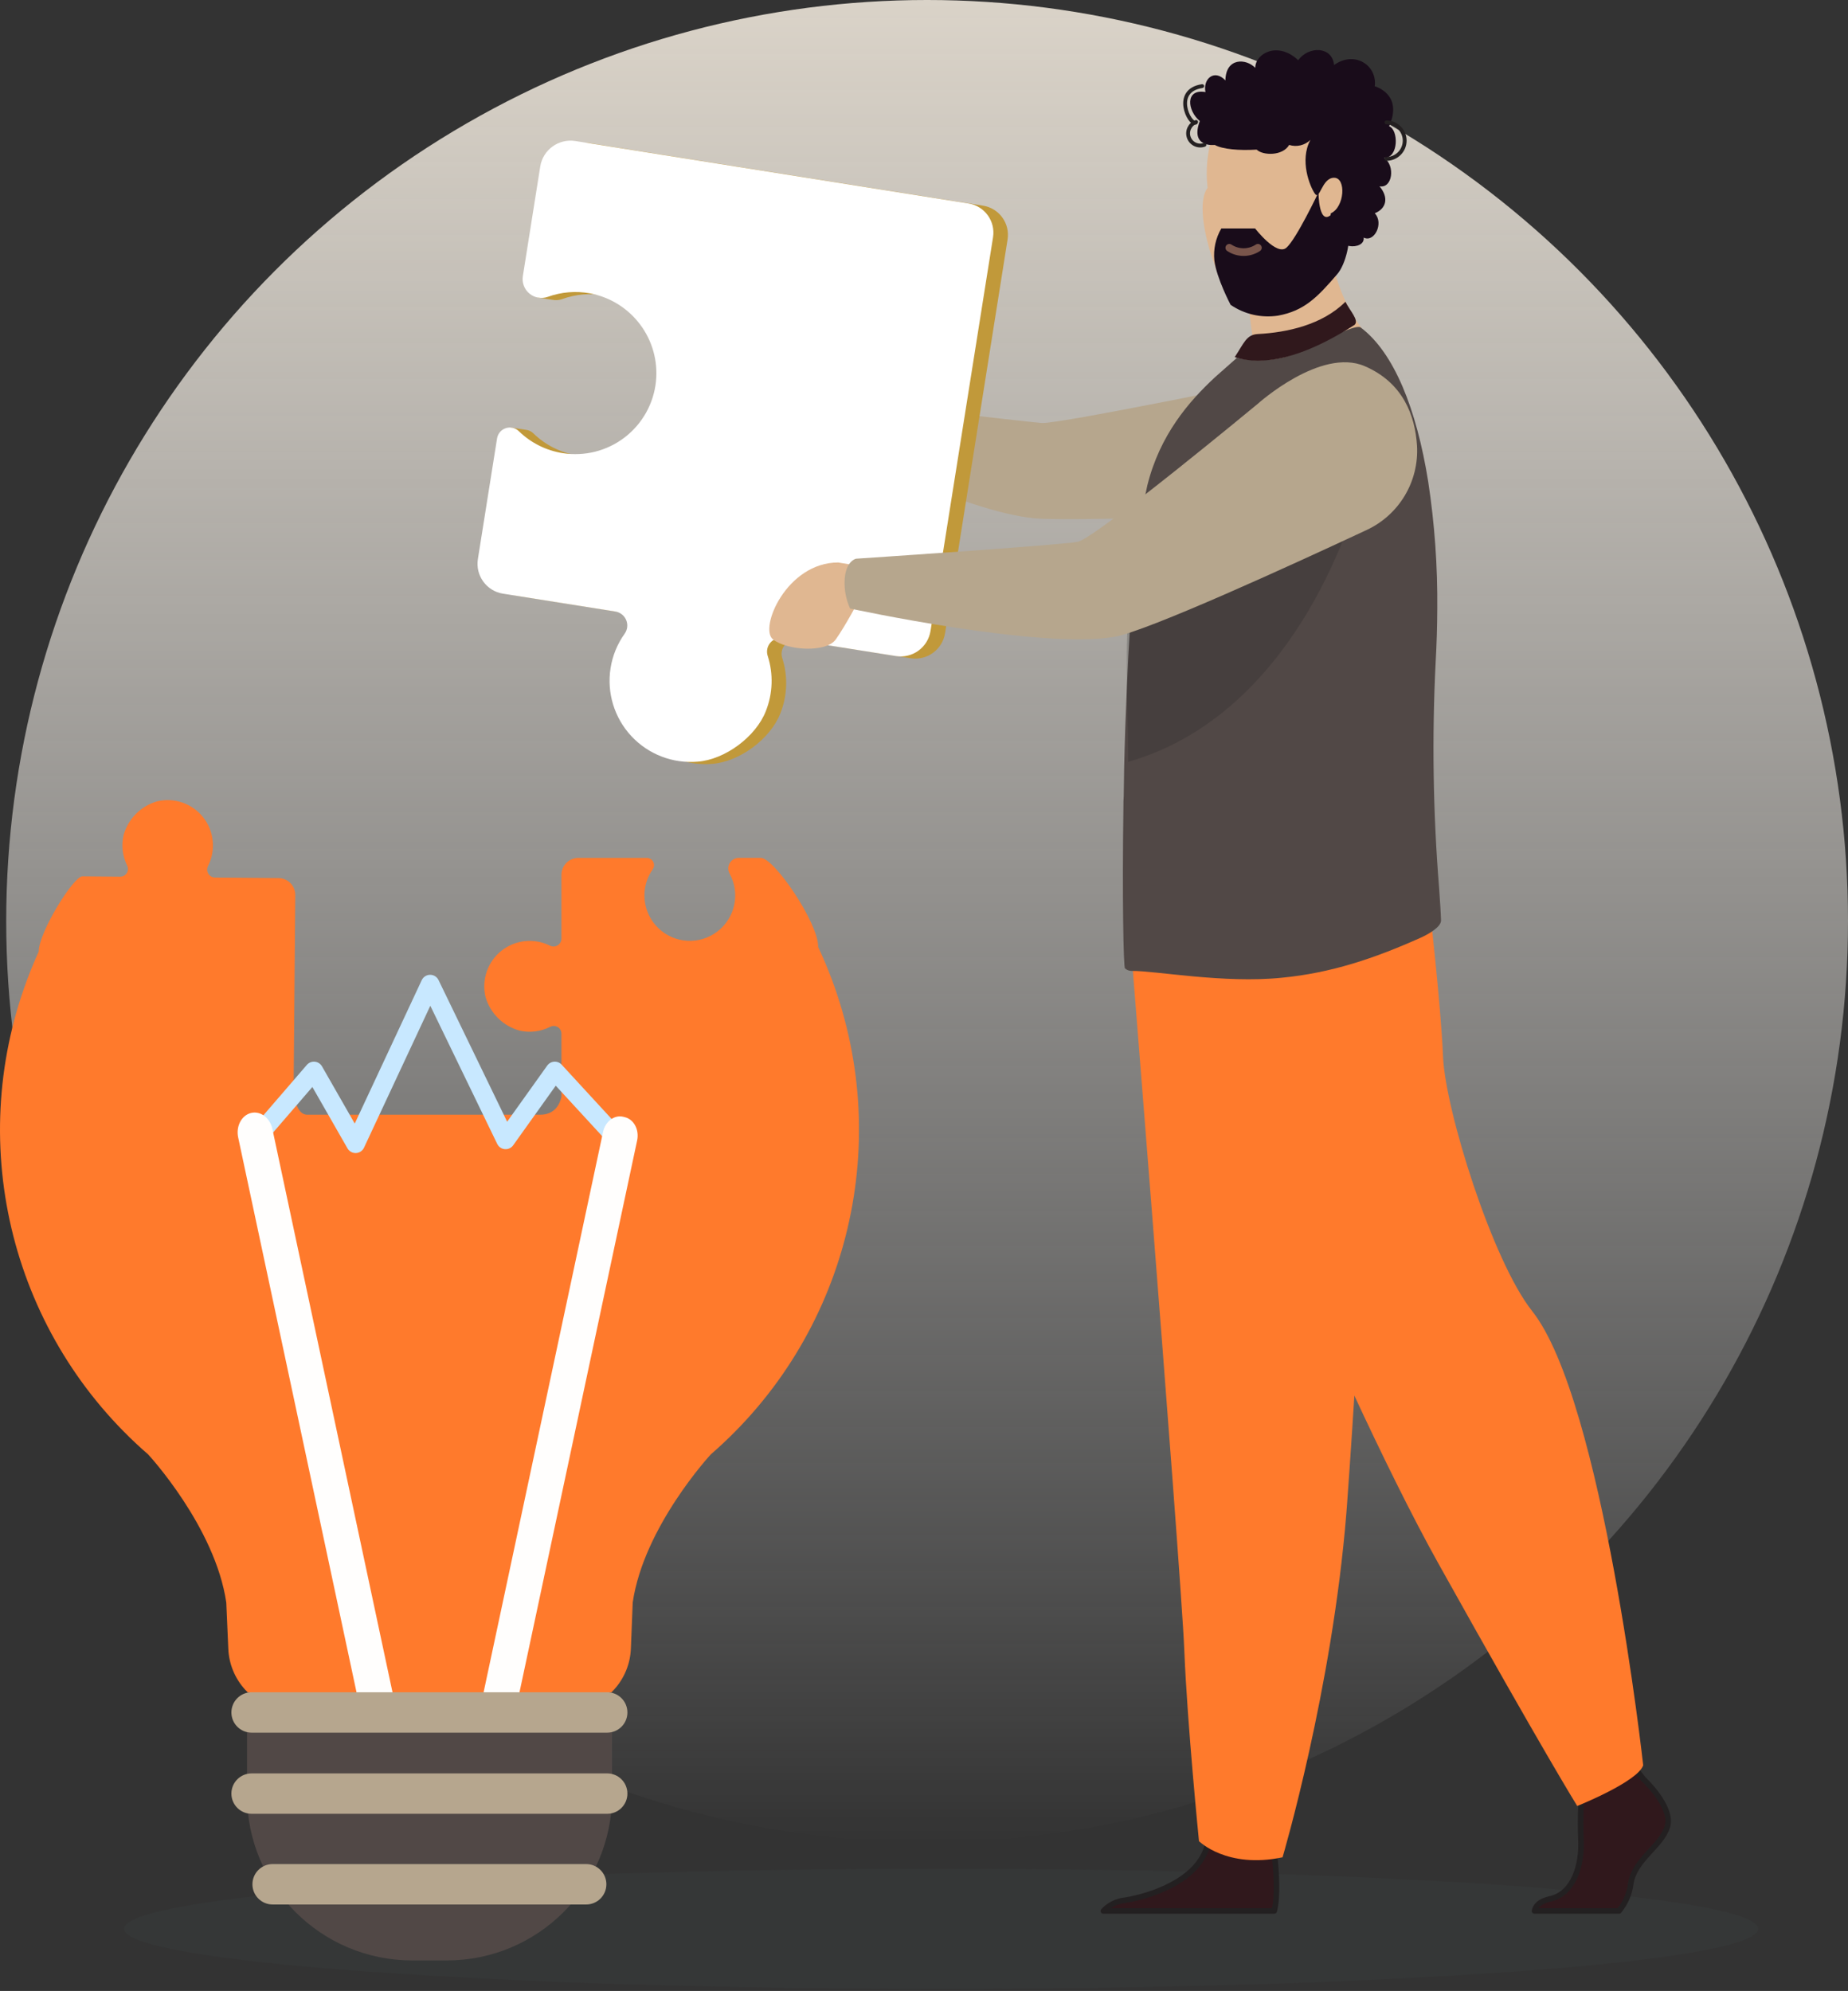 <svg width="298" height="321" viewBox="0 0 298 321" fill="none" xmlns="http://www.w3.org/2000/svg">
<rect x="0" y="0" width="298" height="321" fill="#333333" stroke="none"/>
<circle cx="149.5" cy="148.5" r="148.5" fill="url(#paint0_linear_19_1137)"/>
<path fill-rule="evenodd" clip-rule="evenodd" d="M151.76 320.666C224.527 320.666 283.519 316.327 283.519 310.978C283.519 305.628 224.53 301.29 151.76 301.29C78.989 301.29 20 305.627 20 310.978C20 316.328 78.989 320.666 151.76 320.666Z" fill="#4B5D61" fill-opacity="0.1"/>
<path d="M268.878 294.479C267.931 297.674 263.557 299.8 262.968 303.703C262.771 305.322 262.111 306.849 261.066 308.101H247.451C247.589 307.351 248.185 306.545 249.954 306.158C253.737 305.33 255.162 300.746 254.929 296.489C254.846 294.63 254.858 292.768 254.964 290.911C255.083 288.473 255.283 286.559 255.283 286.559L263.322 284.672L264.166 285.758L264.975 286.802C264.975 286.802 269.822 291.292 268.878 294.479Z" fill="#30181C" stroke="#232021" stroke-width="0.896" stroke-linecap="round" stroke-linejoin="round"/>
<path d="M205.475 308.104H177.927C178.838 307.128 180.071 306.514 181.4 306.376C185.641 305.689 192.979 303.23 194.617 297.806C194.67 297.629 194.718 297.452 194.759 297.276C196.057 291.484 205.516 299.051 205.516 299.051C205.516 299.051 205.544 299.283 205.588 299.675C205.755 301.306 206.119 305.73 205.475 308.105" fill="#30181C"/>
<path d="M205.475 308.104H177.927C178.838 307.128 180.071 306.514 181.4 306.376C185.641 305.689 192.979 303.23 194.617 297.806C194.67 297.629 194.718 297.452 194.759 297.276C196.057 291.484 205.516 299.051 205.516 299.051C205.516 299.051 205.544 299.283 205.588 299.675C205.755 301.306 206.119 305.73 205.475 308.105" stroke="#232021" stroke-width="0.896" stroke-linecap="round" stroke-linejoin="round"/>
<path d="M182.529 154.642C182.529 154.642 183.963 172.561 185.654 194.102C187.951 223.362 190.705 259.308 190.977 266.112C191.451 277.936 193.342 296.847 193.342 296.847C193.342 296.847 197.832 301.34 206.82 299.448C206.82 299.448 214.826 272.449 217.116 243.885C217.151 243.414 217.185 242.944 217.223 242.471C219.347 213.391 222.654 152.16 222.654 152.16L182.529 154.642Z" fill="url(#paint1_linear_19_1137)"/>
<path d="M189.083 156.769C189.083 156.769 214.971 221.671 231.994 252.165C249.016 282.66 254.337 291.176 254.337 291.176C254.337 291.176 264.091 287.274 264.975 284.613C264.975 284.613 258.465 225.735 247.068 211.382C240.624 203.272 233.057 178.933 232.703 170.424C232.349 161.916 230.4 145.066 230.4 145.066L189.083 156.769Z" fill="url(#paint2_linear_19_1137)"/>
<path d="M202.363 56.593C201.709 53.018 201.311 49.401 201.173 45.769L214.309 35.183C213.823 49.739 223.15 56.742 223.15 56.742C223.15 56.742 205.641 65.354 195.527 62.163C197.446 59.904 199.763 58.018 202.363 56.596" fill="url(#paint3_linear_19_1137)"/>
<path d="M216.361 37.872C217.929 27.439 221.142 20.771 210.538 18.557C199.934 16.343 196.898 18.485 195.526 21.84C194.667 24.568 194.396 27.447 194.731 30.287C192.04 33.754 196.774 47.264 199.033 47.99C201.292 48.717 214.792 48.304 216.361 37.872Z" fill="url(#paint4_linear_19_1137)"/>
<path d="M212.615 31.009C212.615 31.009 209.02 38.594 207.43 39.948C205.839 41.303 202.393 36.832 202.393 36.832H196.945C196.034 38.389 195.64 40.195 195.821 41.99C196.174 44.854 198.442 49.147 198.442 49.147C200.677 50.676 203.41 51.299 206.088 50.889C210.36 50.112 212.486 47.868 215.651 44.185C217.047 42.561 217.854 38.656 217.38 37.341C216.78 35.674 214.906 35.565 214.906 34.385C212.615 36.832 212.615 31.009 212.615 31.009Z" fill="#190C1A"/>
<path d="M202.845 39.948C201.447 40.877 199.628 40.877 198.23 39.948" stroke="#79554B" stroke-width="1.237" stroke-linecap="round"/>
<path d="M195.89 23.367C195.89 23.367 191.844 23.897 193.478 19.517C191.446 17.851 191.074 14.257 194.389 14.844C193.947 12.741 195.803 11.061 197.604 12.964C197.665 9.228 200.973 9.425 202.415 10.939C202.415 8.635 206.037 6.589 209.337 9.706C211.023 7.391 214.836 7.437 215.127 10.485C218.396 8.12 222.118 10.499 221.69 13.915C221.69 13.915 226.327 15.142 224.004 20.354C225.525 20.918 225.583 25.457 223.201 25.457C225.033 26.718 224.54 30.427 222.451 30.037C224.005 31.873 223.543 33.64 221.69 34.385C223.201 35.983 221.602 39.18 219.893 38.304C220.21 40.439 214.749 40.26 216.033 36.965C215.118 35.707 214.391 35.08 214.612 34.385C216.821 33.404 217.12 28.658 215.127 28.658C213.135 28.658 212.841 32.4 212.028 31.22C211.215 30.041 209.528 25.857 211.311 22.557C210.404 23.437 209.088 23.748 207.883 23.367C206.835 25.188 203.62 25.082 202.645 24.123C199.804 24.291 197.134 24.065 195.89 23.367Z" fill="#190C1A"/>
<path d="M223.57 25.617C225.194 25.617 226.511 24.3 226.512 22.676C226.512 21.052 225.195 19.735 223.57 19.735" stroke="#242021" stroke-width="0.618" stroke-linecap="round"/>
<path d="M192.879 19.662C191.862 20.032 191.337 21.157 191.708 22.175C192.078 23.192 193.203 23.717 194.221 23.346" stroke="#242021" stroke-width="0.618" stroke-linecap="round"/>
<path d="M193.859 13.882C189.054 14.608 191.792 20.143 192.81 19.772" stroke="#242021" stroke-width="0.618" stroke-linecap="round"/>
<path d="M139.392 67.034L135.835 64.831C133.102 60.977 127.853 59.893 123.818 62.352C123.818 62.352 120.819 64.265 122.83 65.868C124.841 67.471 124.305 66.565 127.093 68.885C129.882 71.205 133.493 72.035 135.824 70.756L138.81 70.473L139.387 67.034" fill="#A16D3C"/>
<path d="M135.171 67.721C136.087 64.854 136.522 64.601 136.522 64.601C136.522 64.601 165.291 68.001 168.005 68.201C170.718 68.402 208.383 60.641 208.383 60.641L226.169 82.238C226.169 82.238 173.73 84.216 166.869 83.572C155.528 82.51 134.959 71.951 134.959 71.951C134.666 70.546 134.738 69.089 135.17 67.72" fill="#B6A68D"/>
<path d="M158.523 33.16L95.119 23.09C92.424 22.666 89.895 24.503 89.464 27.196L86.658 44.867C86.606 45.908 86.632 46.95 86.736 47.986L89.021 48.327C89.151 48.355 89.283 48.375 89.416 48.386C89.849 48.419 90.284 48.359 90.692 48.209C92.868 47.422 95.216 47.229 97.491 47.652C104.189 48.902 108.81 55.077 108.122 61.855C107.752 65.424 105.93 68.683 103.085 70.869C100.239 73.054 96.62 73.974 93.077 73.411C90.414 72.993 87.947 71.758 86.016 69.877C85.682 69.547 85.246 69.341 84.779 69.293L82.386 68.934L79.409 90.493C79.206 91.77 79.519 93.075 80.279 94.121C81.039 95.168 82.183 95.869 83.46 96.072L101.573 98.949C102.356 99.071 103.019 99.59 103.325 100.321C103.631 101.051 103.536 101.888 103.075 102.531C101.899 104.178 101.122 106.077 100.807 108.076C100.181 112.044 101.412 116.08 104.147 119.023C106.881 121.966 110.816 123.49 114.819 123.156C119.245 122.84 124.243 119.129 125.846 114.992C126.973 112.151 127.077 109.005 126.14 106.096C125.903 105.363 126.064 104.561 126.566 103.977C127.067 103.393 127.836 103.112 128.596 103.236L146.82 106.13C149.478 106.552 151.975 104.74 152.397 102.083L162.477 38.608C162.675 37.361 162.37 36.086 161.628 35.064C160.886 34.042 159.769 33.357 158.522 33.159" fill="#C1993A"/>
<path d="M123.499 114.639C124.627 111.798 124.731 108.653 123.794 105.743C123.558 105.01 123.719 104.207 124.22 103.624C124.722 103.04 125.491 102.759 126.251 102.882L144.475 105.777C145.751 105.98 147.056 105.667 148.101 104.908C149.147 104.149 149.848 103.006 150.05 101.729L160.132 38.254C160.544 35.658 158.773 33.219 156.177 32.806L92.773 22.737C90.078 22.313 87.549 24.15 87.118 26.843L84.312 44.514C84.143 45.577 84.547 46.649 85.376 47.335C86.204 48.022 87.333 48.22 88.345 47.857C90.521 47.07 92.868 46.877 95.144 47.299C101.842 48.549 106.464 54.723 105.778 61.502C105.407 65.071 103.585 68.331 100.74 70.516C97.894 72.702 94.275 73.621 90.731 73.058C88.068 72.639 85.601 71.404 83.67 69.524C83.113 68.978 82.298 68.789 81.558 69.034C80.817 69.279 80.276 69.916 80.153 70.686L77.061 90.138C76.639 92.796 78.451 95.294 81.11 95.717L99.223 98.594C100.005 98.716 100.667 99.236 100.973 99.966C101.28 100.696 101.185 101.533 100.725 102.177C99.547 103.823 98.77 105.721 98.457 107.721C97.829 111.691 99.061 115.728 101.797 118.672C104.533 121.616 108.47 123.139 112.475 122.803C116.901 122.487 121.898 118.776 123.5 114.639" fill="white"/>
<path d="M232.372 148.383C232.422 149.498 230.126 150.72 229.128 151.169C221.618 154.536 214.625 156.876 206.722 157.635C197.348 158.598 186.27 156.487 182.472 156.54C182.081 156.537 181.705 156.394 181.412 156.136C181.157 155.932 180.954 144.482 181.157 130.046C181.157 129.488 181.157 128.879 181.208 128.321V128.121C181.223 126.619 181.246 125.089 181.28 123.547C181.375 119.328 181.531 114.996 181.716 110.692C181.989 104.346 182.366 98.109 182.89 92.584C183.266 87.769 183.975 82.987 185.01 78.27C187.037 70.114 191.699 64.742 195.953 60.791L199.448 57.703C203.121 58.511 206.96 58.046 210.334 56.384C214.338 54.409 218.695 52.28 219.401 52.787C224.803 56.824 228.439 65.989 230.303 77.636C231.341 84.435 231.831 91.307 231.768 98.185C231.758 100.982 231.67 103.822 231.51 106.688C230.9 118.844 231.085 131.028 232.063 143.16C232.216 145.389 232.338 147.161 232.374 148.382" fill="#514846"/>
<path fill-rule="evenodd" clip-rule="evenodd" d="M199.105 57.576C202.08 58.567 208.031 59.063 218.444 52.37C219.187 51.626 217.7 50.138 216.956 48.651C213.237 52.37 207.564 53.608 202.824 53.857C200.964 53.954 200.593 55.344 199.105 57.576Z" fill="#30181C"/>
<path d="M181.904 122.841C181.993 118.622 181.397 105.611 181.904 100.082C182.429 99.802 196.548 86.374 197 86.222C206.981 82.818 219.79 77.323 219.79 77.323C219.79 77.323 211.322 114.42 181.904 122.841Z" fill="#242021" fill-opacity="0.22"/>
<path d="M135.168 90.687C126.838 90.687 122.374 101.29 124.638 103.082C126.903 104.874 133.218 105.299 134.782 103.082C136.345 100.865 138.479 96.828 138.479 96.828L139.515 91.406L135.168 90.687Z" fill="url(#paint5_linear_19_1137)"/>
<path d="M136.193 93.614C136.334 90.417 138.038 90.08 138.038 90.08C138.038 90.08 170.95 87.903 173.789 87.352C176.628 86.802 202.843 65.087 202.843 65.087C202.843 65.087 212.979 55.967 220.082 59.041C226.256 61.713 228.188 66.984 228.499 71.832C228.847 77.614 225.619 83.02 220.364 85.457C208.593 90.956 185.048 101.75 179.686 102.681C167.752 104.754 137.076 98.111 137.076 98.111C136.441 96.699 136.138 95.161 136.193 93.614Z" fill="#B6A68D"/>
<path d="M39.98 272.89C39.827 272.742 39.673 272.589 39.529 272.426C37.88 270.616 36.919 268.284 36.816 265.837L36.489 258.378C34.708 246.189 23.944 234.549 23.89 234.494C2.048 215.553 -5.733 185.038 4.373 157.951C4.948 156.412 5.572 154.902 6.246 153.423V153.391C6.274 150.246 11.873 141.281 13.272 141.293L19.384 141.346C19.813 141.35 20.214 141.131 20.442 140.768C20.67 140.405 20.694 139.949 20.505 139.564C19.746 138.034 19.542 136.288 19.93 134.625C20.674 132 22.723 129.947 25.346 129.198C28.116 128.54 31.016 129.552 32.777 131.79C34.538 134.029 34.838 137.086 33.546 139.624C33.344 140.017 33.361 140.488 33.59 140.866C33.82 141.245 34.229 141.478 34.671 141.481L44.918 141.57C45.64 141.576 46.33 141.869 46.836 142.384C47.343 142.899 47.623 143.594 47.617 144.317L47.34 176.161C47.588 177.932 48.178 179.725 49.549 179.725H87.082C89.431 179.725 90.252 178.095 90.537 176.845V166.655C90.537 166.224 90.314 165.824 89.947 165.598C89.58 165.372 89.122 165.353 88.737 165.547C87.21 166.321 85.461 166.54 83.79 166.166C81.153 165.442 79.078 163.406 78.304 160.784C77.619 158.011 78.608 155.093 80.837 153.307C83.066 151.522 86.13 151.194 88.686 152.468C89.082 152.666 89.553 152.645 89.93 152.412C90.308 152.179 90.537 151.767 90.537 151.324V141.048C90.537 139.539 91.76 138.316 93.269 138.316H104.301C104.737 138.317 105.135 138.561 105.335 138.948C105.535 139.335 105.502 139.801 105.252 140.157C103.17 143.114 103.56 147.148 106.169 149.651C108.779 152.155 112.825 152.377 115.694 150.175C118.562 147.973 119.392 144.006 117.647 140.839C117.357 140.311 117.367 139.668 117.674 139.149C117.981 138.63 118.539 138.312 119.142 138.313H122.685C124.846 138.313 131.935 148.77 131.935 152.614V152.68C132.739 154.39 133.475 156.142 134.145 157.935C144.252 185.023 136.472 215.539 114.629 234.48C114.574 234.534 103.808 246.175 102.029 258.364L101.732 265.828C101.629 268.275 100.668 270.607 99.018 272.416C98.875 272.58 98.721 272.733 98.568 272.881L39.98 272.89Z" fill="#FF7A2C"/>
<path d="M72.049 316.079H66.479C51.763 316.077 39.834 304.147 39.834 289.432L39.834 272.86H98.697V289.432C98.697 304.148 86.766 316.079 72.049 316.079Z" fill="#514846"/>
<path d="M99.137 183.176L89.467 172.668L81.532 183.783L69.365 158.665L57.338 184.406L50.619 172.668L41.033 183.783" stroke="#C8E8FF" stroke-width="3" stroke-linecap="round" stroke-linejoin="round"/>
<path d="M79.752 277.463L80.028 277.532C81.471 277.883 82.931 276.791 83.292 275.089L102.746 183.853C103.1 182.149 102.222 180.484 100.781 180.126L100.51 180.058C99.067 179.707 97.606 180.799 97.245 182.501L77.792 273.737C77.437 275.439 78.313 277.104 79.752 277.463Z" fill="#FFFEFD"/>
<path d="M61.259 276.882C59.736 277.261 58.191 276.113 57.806 274.318L38.406 183.385C38.025 181.589 38.946 179.829 40.467 179.446C41.987 179.064 43.534 180.215 43.92 182.01L63.315 272.94C63.699 274.734 62.78 276.497 61.259 276.882Z" fill="#FFFEFD"/>
<path d="M40.572 279.354H97.915C99.715 279.354 101.173 277.895 101.173 276.096C101.173 274.297 99.715 272.839 97.915 272.839H40.572C38.773 272.839 37.315 274.297 37.315 276.096C37.315 277.895 38.773 279.354 40.572 279.354Z" fill="#B6A68E"/>
<path d="M40.572 292.436H97.915C99.715 292.436 101.173 290.978 101.173 289.179C101.173 287.38 99.715 285.922 97.915 285.922H40.572C38.773 285.922 37.315 287.38 37.315 289.179C37.315 290.978 38.773 292.436 40.572 292.436Z" fill="#B6A68E"/>
<path d="M43.963 307.058H94.524C96.323 307.058 97.782 305.599 97.782 303.8C97.782 302.001 96.323 300.543 94.524 300.543H43.963C42.164 300.543 40.706 302.001 40.706 303.8C40.706 305.599 42.164 307.058 43.963 307.058Z" fill="#B6A68E"/>
<defs>
<linearGradient id="paint0_linear_19_1137" x1="149.5" y1="0" x2="149.5" y2="297" gradientUnits="userSpaceOnUse">
<stop stop-color="#DAD3C8"/>
<stop offset="1" stop-color="white" stop-opacity="0"/>
</linearGradient>
<linearGradient id="paint1_linear_19_1137" x1="188.247" y1="226.519" x2="231.258" y2="226.519" gradientUnits="userSpaceOnUse">
<stop stop-color="#FF7A2C"/>
<stop offset="1" stop-color="#FF7A2C"/>
</linearGradient>
<linearGradient id="paint2_linear_19_1137" x1="199.897" y1="218.599" x2="281.248" y2="218.599" gradientUnits="userSpaceOnUse">
<stop stop-color="#FF7A2C"/>
<stop offset="1" stop-color="#FF7A2C"/>
</linearGradient>
<linearGradient id="paint3_linear_19_1137" x1="191.391" y1="57.488" x2="210.731" y2="34.172" gradientUnits="userSpaceOnUse">
<stop stop-color="#E0B791"/>
<stop offset="1" stop-color="#E0B791"/>
</linearGradient>
<linearGradient id="paint4_linear_19_1137" x1="193.898" y1="32.288" x2="239.592" y2="27.906" gradientUnits="userSpaceOnUse">
<stop stop-color="#E0B791"/>
<stop offset="1" stop-color="#E0B791"/>
</linearGradient>
<linearGradient id="paint5_linear_19_1137" x1="121.737" y1="101.886" x2="131.201" y2="89.166" gradientUnits="userSpaceOnUse">
<stop stop-color="#E0B791"/>
<stop offset="1" stop-color="#E0B791"/>
</linearGradient>
</defs>
</svg>
